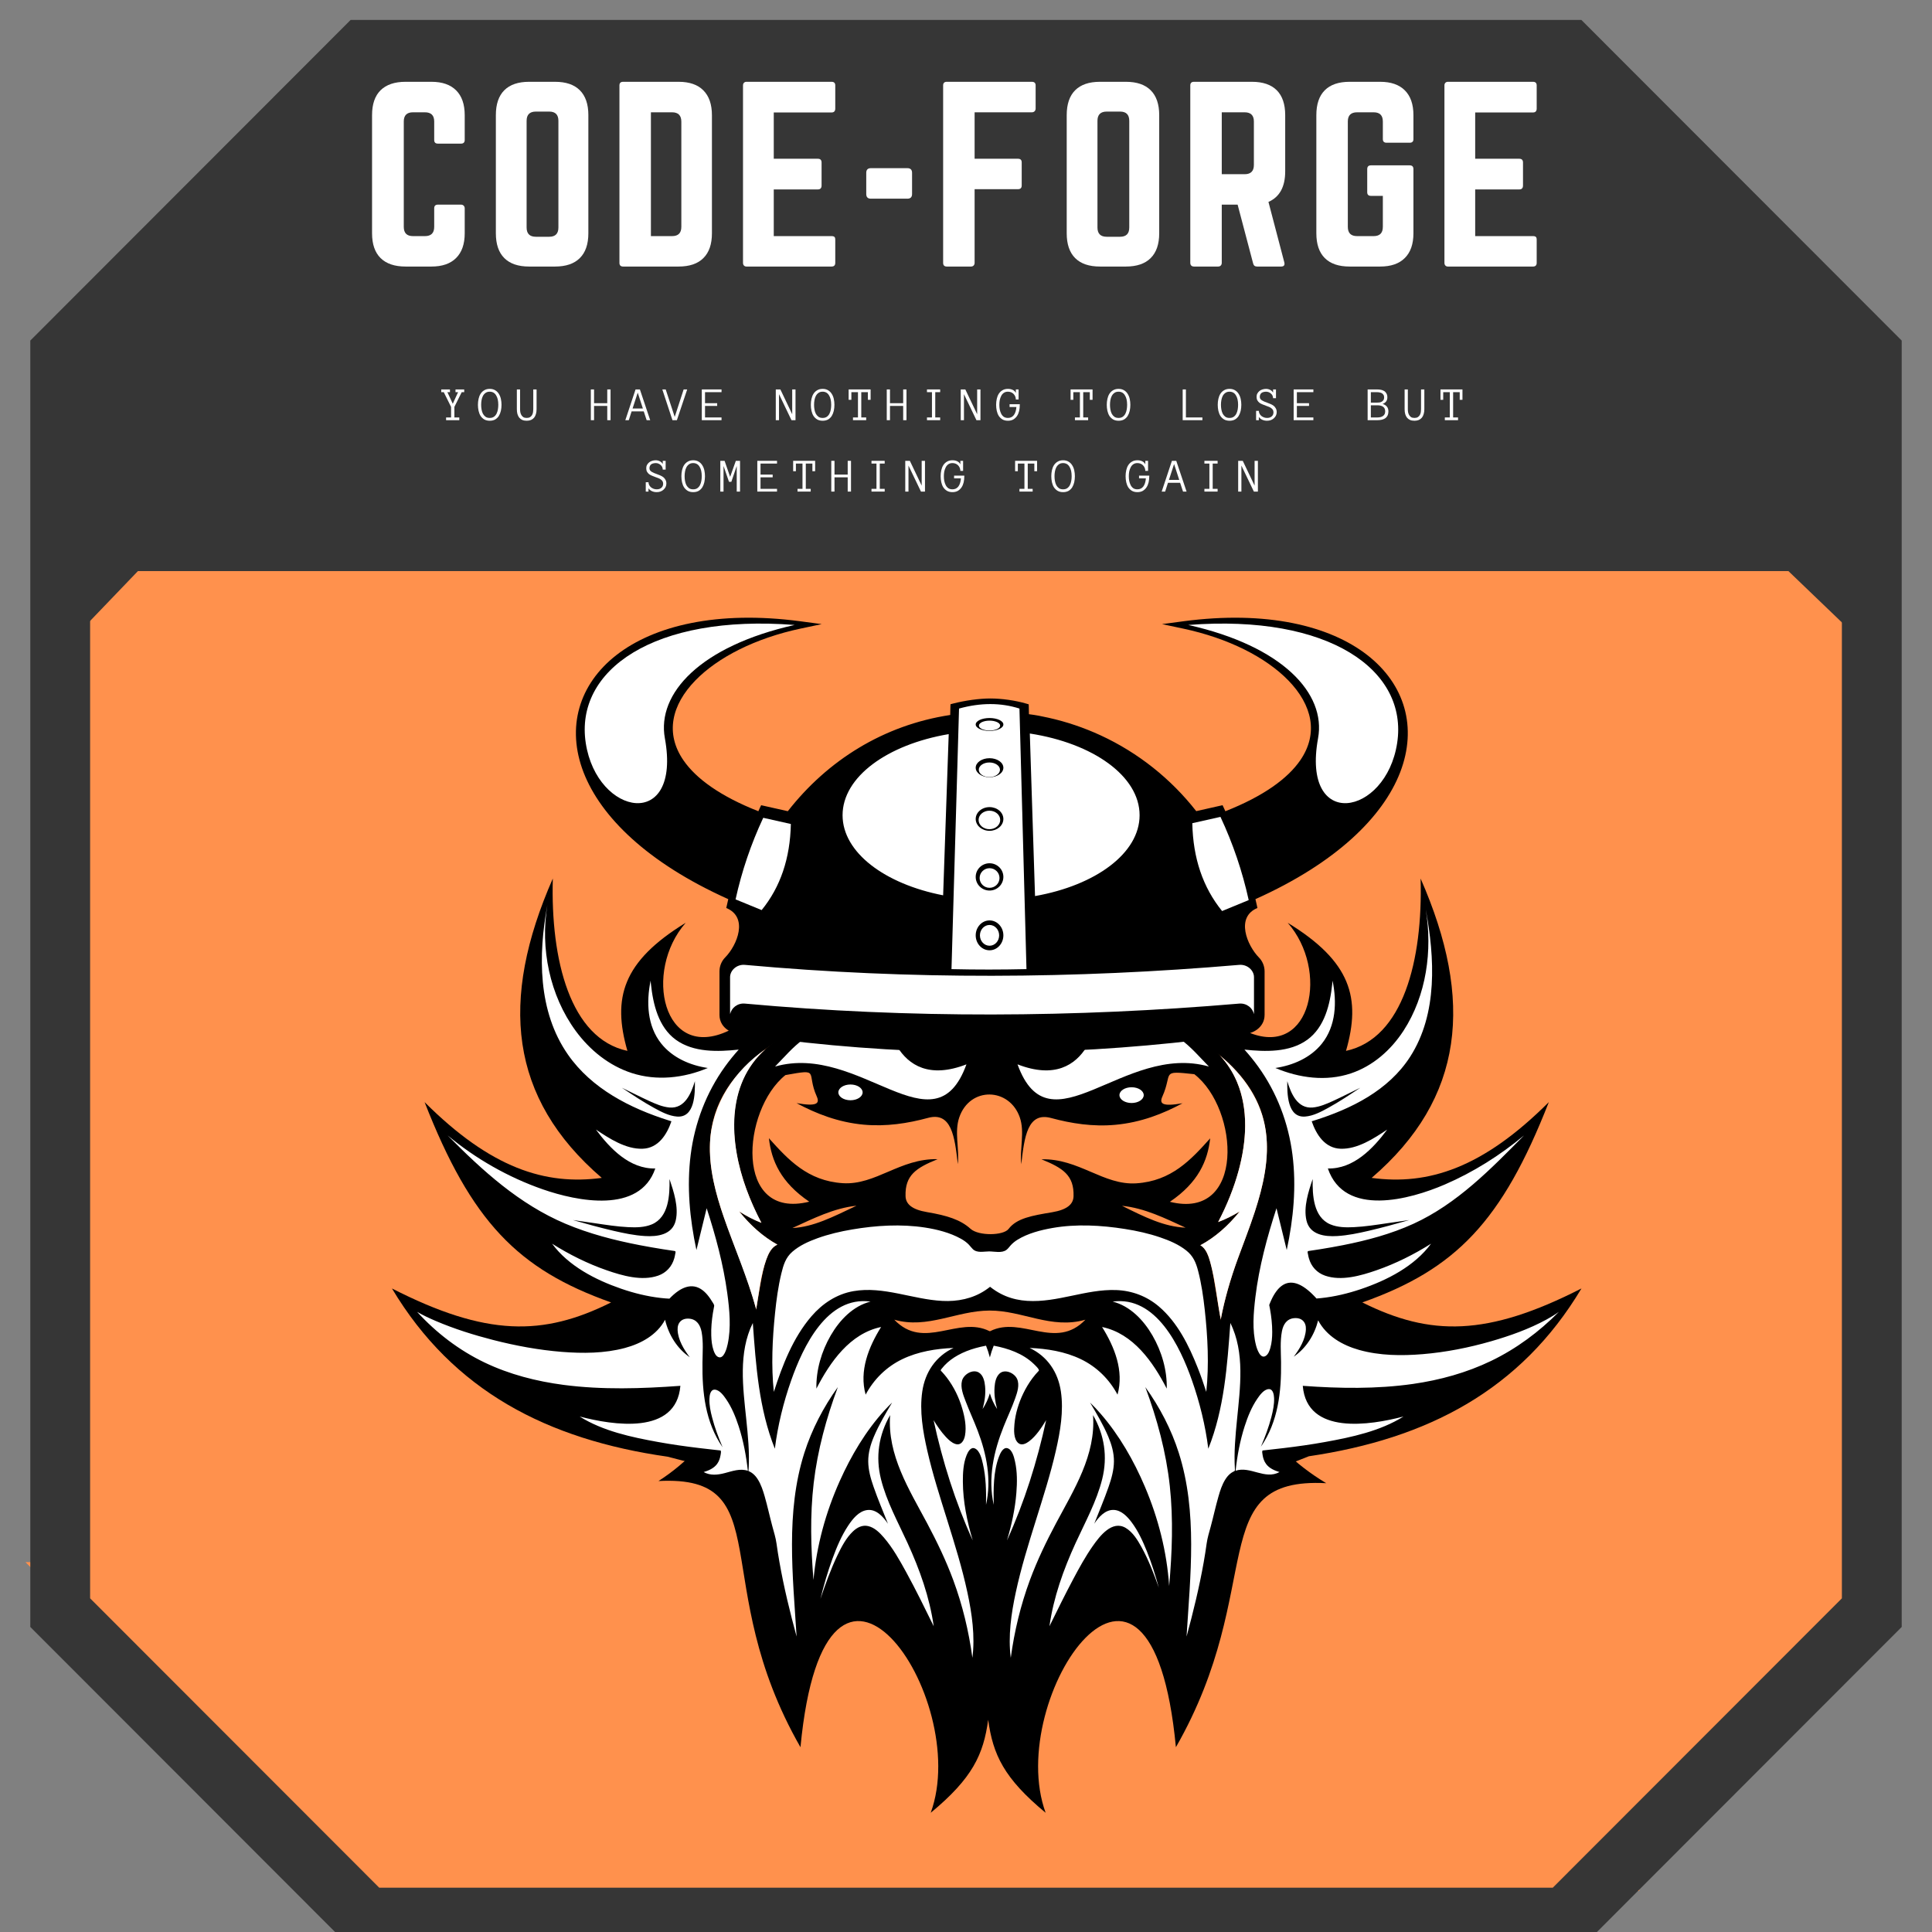 <?xml version="1.0" encoding="UTF-8"?>
<svg xmlns="http://www.w3.org/2000/svg" xmlns:xlink="http://www.w3.org/1999/xlink" width="375pt" height="375pt" viewBox="0 0 375 375" version="1.2">
<rect x="0" y="0" width="375" height="375" fill="#808080" stroke="none"/>
<defs>
<g>
<symbol overflow="visible" id="glyph0-0">
<path style="stroke:none;" d="M 4.047 0 L 0.219 0 L 0.219 -5.969 L 4.047 -5.969 Z M 0.844 -0.531 L 3.406 -0.531 L 3.406 -5.438 L 0.844 -5.438 Z M 0.844 -0.531 "/>
</symbol>
<symbol overflow="visible" id="glyph0-1">
<path style="stroke:none;" d="M 4.359 -5.438 L 3.875 -5.438 L 2.453 -2.578 L 2.453 -0.531 L 3.406 -0.531 L 3.406 0 L 0.844 0 L 0.844 -0.531 L 1.812 -0.531 L 1.812 -2.578 L 0.391 -5.438 L -0.094 -5.438 L -0.094 -5.969 L 1.594 -5.969 L 1.594 -5.438 L 1.094 -5.438 L 2.141 -3.188 L 3.172 -5.438 L 2.672 -5.438 L 2.672 -5.969 L 4.359 -5.969 Z M 4.359 -5.438 "/>
</symbol>
<symbol overflow="visible" id="glyph0-2">
<path style="stroke:none;" d="M 4.422 -2.984 C 4.422 -2.578 4.379 -2.188 4.297 -1.812 C 4.211 -1.445 4.082 -1.117 3.906 -0.828 C 3.727 -0.547 3.492 -0.316 3.203 -0.141 C 2.91 0.023 2.555 0.109 2.141 0.109 C 1.723 0.109 1.367 0.023 1.078 -0.141 C 0.785 -0.316 0.547 -0.547 0.359 -0.828 C 0.18 -1.117 0.051 -1.445 -0.031 -1.812 C -0.113 -2.188 -0.156 -2.578 -0.156 -2.984 C -0.156 -3.379 -0.113 -3.766 -0.031 -4.141 C 0.051 -4.516 0.18 -4.844 0.359 -5.125 C 0.547 -5.414 0.785 -5.645 1.078 -5.812 C 1.367 -5.988 1.723 -6.078 2.141 -6.078 C 2.547 -6.078 2.895 -5.988 3.188 -5.812 C 3.477 -5.645 3.711 -5.414 3.891 -5.125 C 4.078 -4.844 4.211 -4.516 4.297 -4.141 C 4.379 -3.766 4.422 -3.379 4.422 -2.984 Z M 3.797 -2.984 C 3.797 -3.379 3.758 -3.734 3.688 -4.047 C 3.613 -4.359 3.504 -4.625 3.359 -4.844 C 3.223 -5.07 3.051 -5.242 2.844 -5.359 C 2.633 -5.473 2.398 -5.531 2.141 -5.531 C 1.805 -5.531 1.535 -5.453 1.328 -5.297 C 1.117 -5.148 0.945 -4.953 0.812 -4.703 C 0.688 -4.461 0.598 -4.191 0.547 -3.891 C 0.492 -3.586 0.469 -3.285 0.469 -2.984 C 0.469 -2.68 0.492 -2.379 0.547 -2.078 C 0.598 -1.773 0.688 -1.5 0.812 -1.25 C 0.945 -1.008 1.117 -0.812 1.328 -0.656 C 1.535 -0.508 1.805 -0.438 2.141 -0.438 C 2.461 -0.438 2.727 -0.508 2.938 -0.656 C 3.156 -0.812 3.328 -1.008 3.453 -1.25 C 3.578 -1.5 3.664 -1.773 3.719 -2.078 C 3.77 -2.379 3.797 -2.68 3.797 -2.984 Z M 3.797 -2.984 "/>
</symbol>
<symbol overflow="visible" id="glyph0-3">
<path style="stroke:none;" d="M 4.047 -2.125 C 4.047 -1.789 4.004 -1.484 3.922 -1.203 C 3.848 -0.93 3.734 -0.695 3.578 -0.5 C 3.422 -0.312 3.223 -0.16 2.984 -0.047 C 2.742 0.055 2.457 0.109 2.125 0.109 C 1.789 0.109 1.504 0.055 1.266 -0.047 C 1.023 -0.16 0.828 -0.312 0.672 -0.5 C 0.523 -0.695 0.41 -0.93 0.328 -1.203 C 0.254 -1.484 0.219 -1.797 0.219 -2.141 L 0.219 -5.969 L 0.844 -5.969 L 0.844 -2.125 C 0.844 -1.945 0.859 -1.754 0.891 -1.547 C 0.93 -1.348 1 -1.164 1.094 -1 C 1.188 -0.844 1.312 -0.707 1.469 -0.594 C 1.633 -0.488 1.852 -0.438 2.125 -0.438 C 2.395 -0.438 2.613 -0.488 2.781 -0.594 C 2.957 -0.707 3.086 -0.844 3.172 -1 C 3.266 -1.164 3.328 -1.348 3.359 -1.547 C 3.391 -1.754 3.406 -1.945 3.406 -2.125 L 3.406 -5.969 L 4.047 -5.969 Z M 4.047 -2.125 "/>
</symbol>
<symbol overflow="visible" id="glyph0-4">
<path style="stroke:none;" d=""/>
</symbol>
<symbol overflow="visible" id="glyph0-5">
<path style="stroke:none;" d="M 4.047 0 L 3.406 0 L 3.406 -2.766 L 0.844 -2.766 L 0.844 0 L 0.219 0 L 0.219 -5.969 L 0.844 -5.969 L 0.844 -3.297 L 3.406 -3.297 L 3.406 -5.969 L 4.047 -5.969 Z M 4.047 0 "/>
</symbol>
<symbol overflow="visible" id="glyph0-6">
<path style="stroke:none;" d="M 4.562 0 L 3.875 0 L 3.312 -1.703 L 0.953 -1.703 L 0.406 0 L -0.266 0 L 1.719 -5.969 L 2.562 -5.969 Z M 3.141 -2.266 L 2.141 -5.344 L 1.141 -2.266 Z M 3.141 -2.266 "/>
</symbol>
<symbol overflow="visible" id="glyph0-7">
<path style="stroke:none;" d="M 4.562 -5.969 L 2.562 0 L 1.703 0 L -0.266 -5.969 L 0.391 -5.969 L 2.141 -0.641 L 3.875 -5.969 Z M 4.562 -5.969 "/>
</symbol>
<symbol overflow="visible" id="glyph0-8">
<path style="stroke:none;" d="M 4.047 0 L 0.219 0 L 0.219 -5.969 L 4.047 -5.969 L 4.047 -5.438 L 0.844 -5.438 L 0.844 -3.297 L 3.203 -3.297 L 3.203 -2.766 L 0.844 -2.766 L 0.844 -0.531 L 4.047 -0.531 Z M 4.047 0 "/>
</symbol>
<symbol overflow="visible" id="glyph0-9">
<path style="stroke:none;" d="M 4.047 0 L 3.266 0 L 0.844 -5.047 L 0.844 0 L 0.219 0 L 0.219 -5.969 L 1.109 -5.969 L 3.406 -1.156 L 3.406 -5.969 L 4.047 -5.969 Z M 4.047 0 "/>
</symbol>
<symbol overflow="visible" id="glyph0-10">
<path style="stroke:none;" d="M 4.266 -3.953 L 3.734 -3.953 L 3.734 -5.438 L 2.453 -5.438 L 2.453 -0.531 L 3.406 -0.531 L 3.406 0 L 0.844 0 L 0.844 -0.531 L 1.812 -0.531 L 1.812 -5.438 L 0.531 -5.438 L 0.531 -3.953 L 0 -3.953 L 0 -5.969 L 4.266 -5.969 Z M 4.266 -3.953 "/>
</symbol>
<symbol overflow="visible" id="glyph0-11">
<path style="stroke:none;" d="M 3.406 0 L 0.844 0 L 0.844 -0.531 L 1.812 -0.531 L 1.812 -5.438 L 0.844 -5.438 L 0.844 -5.969 L 3.406 -5.969 L 3.406 -5.438 L 2.453 -5.438 L 2.453 -0.531 L 3.406 -0.531 Z M 3.406 0 "/>
</symbol>
<symbol overflow="visible" id="glyph0-12">
<path style="stroke:none;" d="M 4.5 -2.969 C 4.5 -2.562 4.457 -2.172 4.375 -1.797 C 4.289 -1.43 4.156 -1.109 3.969 -0.828 C 3.781 -0.547 3.539 -0.316 3.25 -0.141 C 2.957 0.023 2.609 0.109 2.203 0.109 C 1.785 0.109 1.43 0.023 1.141 -0.141 C 0.848 -0.316 0.609 -0.547 0.422 -0.828 C 0.242 -1.117 0.113 -1.445 0.031 -1.812 C -0.051 -2.188 -0.094 -2.578 -0.094 -2.984 C -0.094 -3.379 -0.051 -3.766 0.031 -4.141 C 0.113 -4.516 0.242 -4.844 0.422 -5.125 C 0.609 -5.414 0.848 -5.645 1.141 -5.812 C 1.43 -5.988 1.785 -6.078 2.203 -6.078 C 2.566 -6.078 2.879 -6.008 3.141 -5.875 C 3.41 -5.75 3.609 -5.551 3.734 -5.281 L 3.734 -5.969 L 4.266 -5.969 L 4.266 -4.016 L 3.734 -4.016 C 3.734 -4.234 3.691 -4.438 3.609 -4.625 C 3.523 -4.812 3.414 -4.973 3.281 -5.109 C 3.145 -5.242 2.984 -5.348 2.797 -5.422 C 2.609 -5.492 2.41 -5.531 2.203 -5.531 C 1.879 -5.531 1.609 -5.453 1.391 -5.297 C 1.18 -5.148 1.016 -4.953 0.891 -4.703 C 0.766 -4.461 0.672 -4.191 0.609 -3.891 C 0.555 -3.586 0.531 -3.285 0.531 -2.984 C 0.531 -2.68 0.555 -2.379 0.609 -2.078 C 0.672 -1.773 0.766 -1.5 0.891 -1.25 C 1.016 -1.008 1.18 -0.812 1.391 -0.656 C 1.609 -0.508 1.879 -0.438 2.203 -0.438 C 2.68 -0.438 3.062 -0.617 3.344 -0.984 C 3.625 -1.359 3.789 -1.883 3.844 -2.562 L 2.516 -2.562 L 2.516 -3.094 L 4.5 -3.094 Z M 4.5 -2.969 "/>
</symbol>
<symbol overflow="visible" id="glyph0-13">
<path style="stroke:none;" d="M 4.047 0 L 0.219 0 L 0.219 -5.969 L 0.844 -5.969 L 0.844 -0.531 L 4.047 -0.531 Z M 4.047 0 "/>
</symbol>
<symbol overflow="visible" id="glyph0-14">
<path style="stroke:none;" d="M 4.109 -1.562 C 4.109 -1.312 4.055 -1.082 3.953 -0.875 C 3.848 -0.676 3.707 -0.5 3.531 -0.344 C 3.363 -0.195 3.164 -0.082 2.938 0 C 2.719 0.07 2.484 0.109 2.234 0.109 C 1.898 0.109 1.594 0.047 1.312 -0.078 C 1.031 -0.203 0.805 -0.391 0.641 -0.641 L 0.641 0 L 0.109 0 L 0.109 -1.812 L 0.641 -1.812 C 0.641 -1.613 0.688 -1.426 0.781 -1.25 C 0.875 -1.082 0.992 -0.938 1.141 -0.812 C 1.297 -0.695 1.469 -0.602 1.656 -0.531 C 1.844 -0.469 2.035 -0.438 2.234 -0.438 C 2.41 -0.438 2.57 -0.457 2.719 -0.5 C 2.875 -0.551 3.008 -0.625 3.125 -0.719 C 3.238 -0.812 3.328 -0.926 3.391 -1.062 C 3.453 -1.195 3.484 -1.348 3.484 -1.516 C 3.484 -1.711 3.441 -1.879 3.359 -2.016 C 3.273 -2.148 3.16 -2.266 3.016 -2.359 C 2.879 -2.461 2.723 -2.547 2.547 -2.609 C 2.367 -2.68 2.188 -2.75 2 -2.812 C 1.789 -2.895 1.578 -2.977 1.359 -3.062 C 1.141 -3.145 0.941 -3.25 0.766 -3.375 C 0.598 -3.508 0.461 -3.664 0.359 -3.844 C 0.254 -4.031 0.203 -4.258 0.203 -4.531 C 0.203 -4.781 0.254 -5 0.359 -5.188 C 0.461 -5.375 0.598 -5.535 0.766 -5.672 C 0.93 -5.805 1.125 -5.906 1.344 -5.969 C 1.57 -6.039 1.801 -6.078 2.031 -6.078 C 2.32 -6.078 2.586 -6.016 2.828 -5.891 C 3.078 -5.773 3.27 -5.594 3.406 -5.344 L 3.406 -5.969 L 3.969 -5.969 L 3.969 -4.266 L 3.406 -4.266 C 3.406 -4.441 3.367 -4.609 3.297 -4.766 C 3.223 -4.93 3.117 -5.066 2.984 -5.172 C 2.859 -5.285 2.711 -5.375 2.547 -5.438 C 2.391 -5.5 2.219 -5.531 2.031 -5.531 C 1.875 -5.531 1.719 -5.508 1.562 -5.469 C 1.414 -5.438 1.285 -5.379 1.172 -5.297 C 1.066 -5.223 0.984 -5.117 0.922 -4.984 C 0.859 -4.859 0.828 -4.707 0.828 -4.531 C 0.828 -4.375 0.863 -4.238 0.938 -4.125 C 1.02 -4.02 1.125 -3.926 1.25 -3.844 C 1.383 -3.758 1.535 -3.68 1.703 -3.609 C 1.879 -3.547 2.055 -3.477 2.234 -3.406 C 2.461 -3.332 2.688 -3.242 2.906 -3.141 C 3.133 -3.047 3.336 -2.93 3.516 -2.797 C 3.691 -2.66 3.832 -2.488 3.938 -2.281 C 4.051 -2.082 4.109 -1.844 4.109 -1.562 Z M 4.109 -1.562 "/>
</symbol>
<symbol overflow="visible" id="glyph0-15">
<path style="stroke:none;" d="M 4.25 -1.703 C 4.25 -1.129 4.066 -0.703 3.703 -0.422 C 3.336 -0.141 2.812 0 2.125 0 L 0.219 0 L 0.219 -5.969 L 2.016 -5.969 C 2.273 -5.969 2.523 -5.945 2.766 -5.906 C 3.004 -5.863 3.219 -5.785 3.406 -5.672 C 3.594 -5.566 3.742 -5.41 3.859 -5.203 C 3.984 -5.004 4.047 -4.742 4.047 -4.422 C 4.047 -3.805 3.738 -3.383 3.125 -3.156 C 3.875 -2.926 4.25 -2.441 4.25 -1.703 Z M 3.422 -4.422 C 3.422 -4.641 3.375 -4.812 3.281 -4.938 C 3.195 -5.07 3.086 -5.176 2.953 -5.25 C 2.816 -5.32 2.664 -5.367 2.5 -5.391 C 2.332 -5.422 2.172 -5.438 2.016 -5.438 L 0.844 -5.438 L 0.844 -3.406 L 2.016 -3.406 C 2.191 -3.406 2.363 -3.414 2.531 -3.438 C 2.695 -3.469 2.844 -3.52 2.969 -3.594 C 3.102 -3.676 3.211 -3.781 3.297 -3.906 C 3.379 -4.039 3.422 -4.211 3.422 -4.422 Z M 3.625 -1.703 C 3.625 -2.117 3.488 -2.422 3.219 -2.609 C 2.957 -2.797 2.594 -2.891 2.125 -2.891 L 0.844 -2.891 L 0.844 -0.531 L 2.125 -0.531 C 2.594 -0.531 2.957 -0.629 3.219 -0.828 C 3.488 -1.023 3.625 -1.316 3.625 -1.703 Z M 3.625 -1.703 "/>
</symbol>
<symbol overflow="visible" id="glyph0-16">
<path style="stroke:none;" d="M 4.047 0 L 3.406 0 L 3.406 -4.969 L 2.359 -1.891 L 1.906 -1.891 L 0.844 -4.969 L 0.844 0 L 0.219 0 L 0.219 -5.969 L 1.047 -5.969 L 2.125 -2.859 L 3.234 -5.969 L 4.047 -5.969 Z M 4.047 0 "/>
</symbol>
<symbol overflow="visible" id="glyph1-0">
<path style="stroke:none;" d="M 1.484 0 L 1.484 -29.875 L 13.391 -29.875 L 13.391 0 Z M 2.984 -1.484 L 11.906 -1.484 L 11.906 -28.391 L 2.984 -28.391 Z M 2.984 -1.484 "/>
</symbol>
<symbol overflow="visible" id="glyph1-1">
<path style="stroke:none;" d="M 2.234 -6.453 L 2.234 -29.391 C 2.234 -31.516 2.785 -33.125 3.891 -34.219 C 5.004 -35.312 6.617 -35.859 8.734 -35.859 L 13.766 -35.859 C 15.848 -35.859 17.441 -35.305 18.547 -34.203 C 19.66 -33.098 20.219 -31.492 20.219 -29.391 L 20.219 -24.562 C 20.219 -24.094 19.977 -23.859 19.5 -23.859 L 15.016 -23.859 C 14.535 -23.859 14.297 -24.094 14.297 -24.562 L 14.297 -28.156 C 14.297 -29.344 13.695 -29.938 12.5 -29.938 L 10.172 -29.938 C 8.984 -29.938 8.391 -29.344 8.391 -28.156 L 8.391 -7.703 C 8.391 -6.504 8.984 -5.906 10.172 -5.906 L 12.5 -5.906 C 13.695 -5.906 14.297 -6.504 14.297 -7.703 L 14.297 -11.297 C 14.297 -11.773 14.535 -12.016 15.016 -12.016 L 19.5 -12.016 C 19.719 -12.016 19.891 -11.945 20.016 -11.812 C 20.148 -11.688 20.219 -11.516 20.219 -11.297 L 20.219 -6.453 C 20.219 -4.359 19.66 -2.758 18.547 -1.656 C 17.441 -0.551 15.848 0 13.766 0 L 8.734 0 C 6.617 0 5.004 -0.547 3.891 -1.641 C 2.785 -2.734 2.234 -4.336 2.234 -6.453 Z M 2.234 -6.453 "/>
</symbol>
<symbol overflow="visible" id="glyph1-2">
<path style="stroke:none;" d="M 2.234 -6.453 L 2.234 -29.391 C 2.234 -31.516 2.781 -33.125 3.875 -34.219 C 4.969 -35.312 6.57 -35.859 8.688 -35.859 L 13.719 -35.859 C 15.832 -35.859 17.438 -35.312 18.531 -34.219 C 19.633 -33.125 20.188 -31.516 20.188 -29.391 L 20.188 -6.453 C 20.188 -4.336 19.633 -2.734 18.531 -1.641 C 17.438 -0.547 15.832 0 13.719 0 L 8.688 0 C 6.57 0 4.969 -0.547 3.875 -1.641 C 2.781 -2.734 2.234 -4.336 2.234 -6.453 Z M 8.203 -7.578 C 8.203 -6.379 8.801 -5.781 10 -5.781 L 12.594 -5.781 C 13.781 -5.781 14.375 -6.379 14.375 -7.578 L 14.375 -28.281 C 14.375 -29.477 13.781 -30.078 12.594 -30.078 L 10 -30.078 C 8.801 -30.078 8.203 -29.477 8.203 -28.281 Z M 8.203 -7.578 "/>
</symbol>
<symbol overflow="visible" id="glyph1-3">
<path style="stroke:none;" d="M 2.234 -0.719 L 2.234 -35.156 C 2.234 -35.625 2.473 -35.859 2.953 -35.859 L 13.719 -35.859 C 15.832 -35.859 17.438 -35.301 18.531 -34.188 C 19.633 -33.082 20.188 -31.473 20.188 -29.359 L 20.188 -6.453 C 20.188 -4.336 19.633 -2.734 18.531 -1.641 C 17.438 -0.547 15.832 0 13.719 0 L 2.953 0 C 2.473 0 2.234 -0.238 2.234 -0.719 Z M 8.344 -5.906 L 12.453 -5.906 C 13.648 -5.906 14.25 -6.504 14.25 -7.703 L 14.25 -28.109 C 14.25 -29.328 13.648 -29.938 12.453 -29.938 L 8.344 -29.938 Z M 8.344 -5.906 "/>
</symbol>
<symbol overflow="visible" id="glyph1-4">
<path style="stroke:none;" d="M 2.234 -0.719 L 2.234 -35.156 C 2.234 -35.375 2.297 -35.547 2.422 -35.672 C 2.547 -35.797 2.707 -35.859 2.906 -35.859 L 19.422 -35.859 C 19.898 -35.859 20.141 -35.625 20.141 -35.156 L 20.141 -30.672 C 20.141 -30.16 19.898 -29.906 19.422 -29.906 L 8.203 -29.906 L 8.203 -20.922 L 16.766 -20.922 C 17.242 -20.922 17.484 -20.676 17.484 -20.188 L 17.484 -15.734 C 17.484 -15.223 17.242 -14.969 16.766 -14.969 L 8.203 -14.969 L 8.203 -5.906 L 19.422 -5.906 C 19.691 -5.906 19.879 -5.852 19.984 -5.75 C 20.086 -5.656 20.141 -5.473 20.141 -5.203 L 20.141 -0.719 C 20.141 -0.238 19.898 0 19.422 0 L 2.906 0 C 2.707 0 2.547 -0.062 2.422 -0.188 C 2.297 -0.32 2.234 -0.5 2.234 -0.719 Z M 2.234 -0.719 "/>
</symbol>
<symbol overflow="visible" id="glyph1-5">
<path style="stroke:none;" d="M 2.234 -14.078 L 2.234 -18.188 C 2.234 -18.789 2.531 -19.094 3.125 -19.094 L 10.219 -19.094 C 10.82 -19.094 11.125 -18.789 11.125 -18.188 L 11.125 -14.078 C 11.125 -13.473 10.82 -13.172 10.219 -13.172 L 3.125 -13.172 C 2.531 -13.172 2.234 -13.473 2.234 -14.078 Z M 2.234 -14.078 "/>
</symbol>
<symbol overflow="visible" id="glyph1-6">
<path style="stroke:none;" d="M 2.234 -0.719 L 2.234 -35.156 C 2.234 -35.625 2.473 -35.859 2.953 -35.859 L 19.453 -35.859 C 19.941 -35.859 20.188 -35.625 20.188 -35.156 L 20.188 -30.672 C 20.188 -30.453 20.117 -30.273 19.984 -30.141 C 19.848 -30.004 19.672 -29.938 19.453 -29.938 L 8.344 -29.938 L 8.344 -20.922 L 16.766 -20.922 C 17.242 -20.922 17.484 -20.688 17.484 -20.219 L 17.484 -15.734 C 17.484 -15.254 17.242 -15.016 16.766 -15.016 L 8.344 -15.016 L 8.344 -0.719 C 8.344 -0.5 8.273 -0.32 8.141 -0.188 C 8.016 -0.062 7.844 0 7.625 0 L 2.953 0 C 2.473 0 2.234 -0.238 2.234 -0.719 Z M 2.234 -0.719 "/>
</symbol>
<symbol overflow="visible" id="glyph1-7">
<path style="stroke:none;" d="M 2.234 -0.719 L 2.234 -35.156 C 2.234 -35.625 2.473 -35.859 2.953 -35.859 L 14.203 -35.859 C 16.316 -35.859 17.922 -35.312 19.016 -34.219 C 20.109 -33.125 20.656 -31.516 20.656 -29.391 L 20.656 -18.469 C 20.656 -15.469 19.57 -13.492 17.406 -12.547 L 20.484 -0.812 C 20.617 -0.27 20.41 0 19.859 0 L 15.188 0 C 14.77 0 14.516 -0.211 14.422 -0.641 L 11.422 -12.016 L 8.344 -12.016 L 8.344 -0.719 C 8.344 -0.5 8.273 -0.32 8.141 -0.188 C 8.016 -0.062 7.844 0 7.625 0 L 2.953 0 C 2.734 0 2.555 -0.062 2.422 -0.188 C 2.297 -0.32 2.234 -0.5 2.234 -0.719 Z M 8.344 -17.922 L 12.781 -17.922 C 13.977 -17.922 14.578 -18.52 14.578 -19.719 L 14.578 -28.156 C 14.578 -29.344 13.977 -29.938 12.781 -29.938 L 8.344 -29.938 Z M 8.344 -17.922 "/>
</symbol>
<symbol overflow="visible" id="glyph1-8">
<path style="stroke:none;" d="M 2.234 -6.453 L 2.234 -29.391 C 2.234 -31.516 2.781 -33.125 3.875 -34.219 C 4.969 -35.312 6.57 -35.859 8.688 -35.859 L 14.625 -35.859 C 16.707 -35.859 18.301 -35.305 19.406 -34.203 C 20.52 -33.098 21.078 -31.492 21.078 -29.391 L 21.078 -24.734 C 21.078 -24.266 20.836 -24.031 20.359 -24.031 L 15.875 -24.031 C 15.383 -24.031 15.141 -24.266 15.141 -24.734 L 15.141 -28.156 C 15.141 -29.344 14.547 -29.938 13.359 -29.938 L 10.141 -29.938 C 8.941 -29.938 8.344 -29.344 8.344 -28.156 L 8.344 -7.703 C 8.344 -6.504 8.941 -5.906 10.141 -5.906 L 13.359 -5.906 C 14.547 -5.906 15.141 -6.504 15.141 -7.703 L 15.141 -13.719 L 12.828 -13.719 C 12.348 -13.719 12.109 -13.953 12.109 -14.422 L 12.109 -18.906 C 12.109 -19.395 12.348 -19.641 12.828 -19.641 L 20.359 -19.641 C 20.836 -19.641 21.078 -19.395 21.078 -18.906 L 21.078 -6.453 C 21.078 -4.359 20.52 -2.758 19.406 -1.656 C 18.301 -0.551 16.707 0 14.625 0 L 8.688 0 C 6.57 0 4.969 -0.547 3.875 -1.641 C 2.781 -2.734 2.234 -4.336 2.234 -6.453 Z M 2.234 -6.453 "/>
</symbol>
</g>
<clipPath id="clip1">
  <path d="M 127 199 L 258 199 L 258 351.906 L 127 351.906 Z M 127 199 "/>
</clipPath>
<clipPath id="clip2">
  <path d="M 76.078 119 L 306.961 119 L 306.961 288 L 76.078 288 Z M 76.078 119 "/>
</clipPath>
</defs>
<g id="surface1">
<path style=" stroke:none;fill-rule:nonzero;fill:rgb(100%,56.859%,30.199%);fill-opacity:1;" d="M 317.539 29.168 L 317.602 29.234 L 317.602 29.168 Z M 30.172 329.57 L 30.172 329.633 L 30.234 329.633 Z M 30.172 329.57 "/>
<path style=" stroke:none;fill-rule:nonzero;fill:rgb(100%,56.859%,30.199%);fill-opacity:1;" d="M 340.293 51.918 L 340.293 329.633 L 317.539 352.32 L 52.895 352.32 L 30.234 329.633 L 30.172 329.57 L 30.172 51.918 L 52.895 29.168 L 317.539 29.168 L 317.602 29.234 Z M 340.293 51.918 "/>
<path style=" stroke:none;fill-rule:nonzero;fill:rgb(100%,56.859%,30.199%);fill-opacity:1;" d="M 4.938 303.207 L 76.859 303.207 L 76.859 374.988 Z M 4.938 303.207 "/>
<path style=" stroke:none;fill-rule:nonzero;fill:rgb(100%,56.859%,30.199%);fill-opacity:1;" d="M 296.758 371.277 L 296.758 299.352 L 368.543 299.352 Z M 296.758 371.277 "/>
<path style=" stroke:none;fill-rule:nonzero;fill:rgb(100%,56.859%,30.199%);fill-opacity:1;" d="M 65.109 303.742 L 318.18 303.742 L 318.18 367.012 L 65.109 367.012 Z M 65.109 303.742 "/>
<path style=" stroke:none;fill-rule:nonzero;fill:rgb(100%,56.859%,30.199%);fill-opacity:1;" d="M 72.32 110.762 L 72.32 303.914 L 9.051 303.914 L 9.051 110.762 Z M 72.32 110.762 "/>
<path style=" stroke:none;fill-rule:nonzero;fill:rgb(100%,56.859%,30.199%);fill-opacity:1;" d="M 364.695 110.207 L 364.695 303.359 L 301.422 303.359 L 301.422 110.207 Z M 364.695 110.207 "/>
<path style=" stroke:none;fill-rule:nonzero;fill:rgb(21.179%,21.179%,21.179%);fill-opacity:1;" d="M 9.191 63.504 L 361.293 63.504 L 361.293 110.848 L 9.191 110.848 Z M 9.191 63.504 "/>
<path style=" stroke:none;fill-rule:nonzero;fill:rgb(21.179%,21.179%,21.179%);fill-opacity:1;" d="M 72.637 8.258 L 72.637 71.711 L 9.18 71.711 Z M 72.637 8.258 "/>
<path style=" stroke:none;fill-rule:nonzero;fill:rgb(21.179%,21.179%,21.179%);fill-opacity:1;" d="M 368.512 71.695 L 304.445 71.695 L 304.445 8.266 Z M 368.512 71.695 "/>
<path style=" stroke:none;fill-rule:nonzero;fill:rgb(21.179%,21.179%,21.179%);fill-opacity:1;" d="M 65.113 11.762 L 306.211 11.762 L 306.211 71.84 L 65.113 71.84 Z M 65.113 11.762 "/>
<g style="fill:rgb(100%,100%,100%);fill-opacity:1;">
  <use xlink:href="#glyph0-1" x="85.742" y="81.557"/>
</g>
<g style="fill:rgb(100%,100%,100%);fill-opacity:1;">
  <use xlink:href="#glyph0-2" x="92.922" y="81.557"/>
</g>
<g style="fill:rgb(100%,100%,100%);fill-opacity:1;">
  <use xlink:href="#glyph0-3" x="100.102" y="81.557"/>
</g>
<g style="fill:rgb(100%,100%,100%);fill-opacity:1;">
  <use xlink:href="#glyph0-4" x="107.282" y="81.557"/>
</g>
<g style="fill:rgb(100%,100%,100%);fill-opacity:1;">
  <use xlink:href="#glyph0-5" x="114.462" y="81.557"/>
</g>
<g style="fill:rgb(100%,100%,100%);fill-opacity:1;">
  <use xlink:href="#glyph0-6" x="121.641" y="81.557"/>
</g>
<g style="fill:rgb(100%,100%,100%);fill-opacity:1;">
  <use xlink:href="#glyph0-7" x="128.821" y="81.557"/>
</g>
<g style="fill:rgb(100%,100%,100%);fill-opacity:1;">
  <use xlink:href="#glyph0-8" x="136.001" y="81.557"/>
</g>
<g style="fill:rgb(100%,100%,100%);fill-opacity:1;">
  <use xlink:href="#glyph0-4" x="143.181" y="81.557"/>
</g>
<g style="fill:rgb(100%,100%,100%);fill-opacity:1;">
  <use xlink:href="#glyph0-9" x="150.361" y="81.557"/>
</g>
<g style="fill:rgb(100%,100%,100%);fill-opacity:1;">
  <use xlink:href="#glyph0-2" x="157.54" y="81.557"/>
</g>
<g style="fill:rgb(100%,100%,100%);fill-opacity:1;">
  <use xlink:href="#glyph0-10" x="164.72" y="81.557"/>
</g>
<g style="fill:rgb(100%,100%,100%);fill-opacity:1;">
  <use xlink:href="#glyph0-5" x="171.9" y="81.557"/>
</g>
<g style="fill:rgb(100%,100%,100%);fill-opacity:1;">
  <use xlink:href="#glyph0-11" x="179.08" y="81.557"/>
</g>
<g style="fill:rgb(100%,100%,100%);fill-opacity:1;">
  <use xlink:href="#glyph0-9" x="186.26" y="81.557"/>
</g>
<g style="fill:rgb(100%,100%,100%);fill-opacity:1;">
  <use xlink:href="#glyph0-12" x="193.44" y="81.557"/>
</g>
<g style="fill:rgb(100%,100%,100%);fill-opacity:1;">
  <use xlink:href="#glyph0-4" x="200.619" y="81.557"/>
</g>
<g style="fill:rgb(100%,100%,100%);fill-opacity:1;">
  <use xlink:href="#glyph0-10" x="207.799" y="81.557"/>
</g>
<g style="fill:rgb(100%,100%,100%);fill-opacity:1;">
  <use xlink:href="#glyph0-2" x="214.979" y="81.557"/>
</g>
<g style="fill:rgb(100%,100%,100%);fill-opacity:1;">
  <use xlink:href="#glyph0-4" x="222.159" y="81.557"/>
</g>
<g style="fill:rgb(100%,100%,100%);fill-opacity:1;">
  <use xlink:href="#glyph0-13" x="229.339" y="81.557"/>
</g>
<g style="fill:rgb(100%,100%,100%);fill-opacity:1;">
  <use xlink:href="#glyph0-2" x="236.518" y="81.557"/>
</g>
<g style="fill:rgb(100%,100%,100%);fill-opacity:1;">
  <use xlink:href="#glyph0-14" x="243.698" y="81.557"/>
</g>
<g style="fill:rgb(100%,100%,100%);fill-opacity:1;">
  <use xlink:href="#glyph0-8" x="250.878" y="81.557"/>
</g>
<g style="fill:rgb(100%,100%,100%);fill-opacity:1;">
  <use xlink:href="#glyph0-4" x="258.058" y="81.557"/>
</g>
<g style="fill:rgb(100%,100%,100%);fill-opacity:1;">
  <use xlink:href="#glyph0-15" x="265.238" y="81.557"/>
</g>
<g style="fill:rgb(100%,100%,100%);fill-opacity:1;">
  <use xlink:href="#glyph0-3" x="272.417" y="81.557"/>
</g>
<g style="fill:rgb(100%,100%,100%);fill-opacity:1;">
  <use xlink:href="#glyph0-10" x="279.597" y="81.557"/>
</g>
<g style="fill:rgb(100%,100%,100%);fill-opacity:1;">
  <use xlink:href="#glyph0-14" x="125.233" y="95.415"/>
</g>
<g style="fill:rgb(100%,100%,100%);fill-opacity:1;">
  <use xlink:href="#glyph0-2" x="132.413" y="95.415"/>
</g>
<g style="fill:rgb(100%,100%,100%);fill-opacity:1;">
  <use xlink:href="#glyph0-16" x="139.593" y="95.415"/>
</g>
<g style="fill:rgb(100%,100%,100%);fill-opacity:1;">
  <use xlink:href="#glyph0-8" x="146.773" y="95.415"/>
</g>
<g style="fill:rgb(100%,100%,100%);fill-opacity:1;">
  <use xlink:href="#glyph0-10" x="153.952" y="95.415"/>
</g>
<g style="fill:rgb(100%,100%,100%);fill-opacity:1;">
  <use xlink:href="#glyph0-5" x="161.132" y="95.415"/>
</g>
<g style="fill:rgb(100%,100%,100%);fill-opacity:1;">
  <use xlink:href="#glyph0-11" x="168.312" y="95.415"/>
</g>
<g style="fill:rgb(100%,100%,100%);fill-opacity:1;">
  <use xlink:href="#glyph0-9" x="175.492" y="95.415"/>
</g>
<g style="fill:rgb(100%,100%,100%);fill-opacity:1;">
  <use xlink:href="#glyph0-12" x="182.672" y="95.415"/>
</g>
<g style="fill:rgb(100%,100%,100%);fill-opacity:1;">
  <use xlink:href="#glyph0-4" x="189.851" y="95.415"/>
</g>
<g style="fill:rgb(100%,100%,100%);fill-opacity:1;">
  <use xlink:href="#glyph0-10" x="197.031" y="95.415"/>
</g>
<g style="fill:rgb(100%,100%,100%);fill-opacity:1;">
  <use xlink:href="#glyph0-2" x="204.211" y="95.415"/>
</g>
<g style="fill:rgb(100%,100%,100%);fill-opacity:1;">
  <use xlink:href="#glyph0-4" x="211.391" y="95.415"/>
</g>
<g style="fill:rgb(100%,100%,100%);fill-opacity:1;">
  <use xlink:href="#glyph0-12" x="218.571" y="95.415"/>
</g>
<g style="fill:rgb(100%,100%,100%);fill-opacity:1;">
  <use xlink:href="#glyph0-6" x="225.75" y="95.415"/>
</g>
<g style="fill:rgb(100%,100%,100%);fill-opacity:1;">
  <use xlink:href="#glyph0-11" x="232.93" y="95.415"/>
</g>
<g style="fill:rgb(100%,100%,100%);fill-opacity:1;">
  <use xlink:href="#glyph0-9" x="240.11" y="95.415"/>
</g>
<g style="fill:rgb(100%,100%,100%);fill-opacity:1;">
  <use xlink:href="#glyph1-1" x="69.982" y="51.736"/>
</g>
<g style="fill:rgb(100%,100%,100%);fill-opacity:1;">
  <use xlink:href="#glyph1-2" x="94.012" y="51.736"/>
</g>
<g style="fill:rgb(100%,100%,100%);fill-opacity:1;">
  <use xlink:href="#glyph1-3" x="117.998" y="51.736"/>
</g>
<g style="fill:rgb(100%,100%,100%);fill-opacity:1;">
  <use xlink:href="#glyph1-4" x="141.984" y="51.736"/>
</g>
<g style="fill:rgb(100%,100%,100%);fill-opacity:1;">
  <use xlink:href="#glyph1-5" x="165.905" y="51.736"/>
</g>
<g style="fill:rgb(100%,100%,100%);fill-opacity:1;">
  <use xlink:href="#glyph1-6" x="180.828" y="51.736"/>
</g>
<g style="fill:rgb(100%,100%,100%);fill-opacity:1;">
  <use xlink:href="#glyph1-2" x="204.814" y="51.736"/>
</g>
<g style="fill:rgb(100%,100%,100%);fill-opacity:1;">
  <use xlink:href="#glyph1-7" x="228.8" y="51.736"/>
</g>
<g style="fill:rgb(100%,100%,100%);fill-opacity:1;">
  <use xlink:href="#glyph1-8" x="253.268" y="51.736"/>
</g>
<g style="fill:rgb(100%,100%,100%);fill-opacity:1;">
  <use xlink:href="#glyph1-4" x="278.13" y="51.736"/>
</g>
<path style=" stroke:none;fill-rule:nonzero;fill:rgb(21.179%,21.179%,21.179%);fill-opacity:1;" d="M 13.16 125.031 L 13.16 110.199 L 27.395 110.199 Z M 13.16 125.031 "/>
<path style=" stroke:none;fill-rule:nonzero;fill:rgb(21.179%,21.179%,21.179%);fill-opacity:1;" d="M 346.449 110.195 L 361.281 110.195 L 361.281 124.43 Z M 346.449 110.195 "/>
<path style=" stroke:none;fill-rule:nonzero;fill:rgb(21.179%,21.179%,21.179%);fill-opacity:1;" d="M 68.055 3.871 L 5.883 66.102 L 5.883 315.793 L 68.055 378.023 L 306.945 378.023 L 369.117 315.793 L 369.117 66.102 L 306.945 3.871 Z M 73.605 15.496 L 301.395 15.496 L 357.508 71.66 L 357.508 310.234 L 301.395 366.398 L 73.605 366.398 L 17.492 310.234 L 17.492 71.66 Z M 73.605 15.496 "/>
<g clip-path="url(#clip1)" clip-rule="nonzero">
<path style=" stroke:none;fill-rule:evenodd;fill:rgb(0%,0%,0%);fill-opacity:1;" d="M 158.523 212.797 C 159.141 214.184 158.613 214.816 154.609 214.113 C 158.379 216.145 162.672 217.84 167.652 218.297 C 171.996 218.699 176.199 218.047 180.113 216.984 C 184.691 215.738 185.316 220.637 185.91 225.953 C 186.246 222.961 185.203 219.738 186.199 216.863 C 188.277 210.855 195.93 211.074 197.945 216.891 C 198.938 219.762 197.895 222.988 198.23 225.977 C 198.824 220.664 199.449 215.766 204.027 217.008 C 207.941 218.07 212.145 218.727 216.488 218.324 C 221.469 217.867 225.766 216.172 229.531 214.141 C 225.531 214.84 225 214.211 225.621 212.824 C 227.695 208.172 225.156 207.773 231.816 208.5 C 240.52 215.223 241.75 236.934 227.07 233.27 C 232.582 229.535 234.406 225.328 234.895 220.953 C 231.184 225.082 227.395 229.246 220.547 229.684 C 214.176 230.09 209.41 224.836 202.145 225.02 C 206.332 226.715 208.496 228.133 208.375 232.195 C 208.332 233.711 207.184 234.801 204.172 235.305 C 200.32 235.949 197.352 236.453 195.77 238.531 C 194.766 239.852 189.941 239.93 188.371 238.504 C 186.438 236.746 183.824 235.926 179.969 235.277 C 176.961 234.773 175.809 233.684 175.766 232.168 C 175.648 228.105 177.812 226.688 181.996 224.996 C 174.73 224.809 169.969 230.062 163.594 229.656 C 156.746 229.219 152.957 225.055 149.246 220.93 C 149.734 225.301 151.559 229.508 157.074 233.246 C 142.387 236.906 143.996 215.438 152.453 208.672 C 159.371 207.422 156.414 208.074 158.523 212.797 Z M 210.676 256.152 C 204.883 262.215 198.312 255.32 192.195 258.375 L 192.062 258.375 C 185.941 255.32 179.371 262.219 173.578 256.152 C 180.016 258.012 185.656 254.402 192.062 254.379 C 198.465 254.352 204.066 258.062 210.676 256.152 Z M 150.887 241.582 C 144.602 244.273 150.879 272.609 127.816 287.469 C 151.363 286.227 137.152 307.316 155.371 339.133 C 160.25 287.898 188.832 329.496 180.652 351.859 C 188.762 345.156 190.891 340.555 191.805 333.805 C 192.723 340.555 194.852 345.156 202.957 351.859 C 194.781 329.496 223.363 287.898 228.242 339.133 C 246.066 308.004 233.457 286.625 257.422 287.887 C 232.391 272.945 238.43 244.672 232.988 241.707 C 235.625 240.289 238.172 238.207 240.633 235.137 C 239.152 236.027 237.762 236.707 236.441 237.199 C 243.445 223.848 245.496 206.668 229.363 199.824 C 204.66 202.609 179.484 202.582 154.781 199.797 C 138.574 206.672 140.715 223.969 147.789 237.348 C 146.438 236.832 145.008 236.109 143.477 235.137 C 145.863 238.117 148.332 240.164 150.887 241.582 Z M 230.121 238.289 C 225.965 238.121 222.199 236.242 217.781 234.047 C 222.18 234.484 226.125 236.465 230.121 238.289 Z M 166.242 234.031 C 161.578 236.254 157.832 238.164 153.805 238.359 C 157.836 236.531 161.809 234.5 166.242 234.031 "/>
</g>
<path style=" stroke:none;fill-rule:evenodd;fill:rgb(100%,100%,100%);fill-opacity:1;" d="M 150.438 207.016 C 152.133 205.293 153.926 203.168 155.918 201.75 C 162 202.383 168.078 202.859 174.156 203.172 C 176.352 206.727 180.355 209.395 187.586 206.59 C 181.352 223.809 166.941 202.324 150.438 207.016 "/>
<path style=" stroke:none;fill-rule:evenodd;fill:rgb(100%,100%,100%);fill-opacity:1;" d="M 234.648 207.016 C 232.953 205.297 231.156 203.168 229.164 201.75 C 223.086 202.383 217.008 202.859 210.93 203.172 C 208.734 206.727 204.73 209.395 197.5 206.59 C 203.734 223.809 218.145 202.324 234.648 207.016 Z M 165.078 210.5 C 166.379 210.5 167.434 211.188 167.434 212.031 C 167.434 212.875 166.379 213.559 165.078 213.559 C 163.777 213.559 162.723 212.875 162.723 212.031 C 162.723 211.188 163.777 210.5 165.078 210.5 Z M 219.641 211.035 C 220.941 211.035 221.996 211.719 221.996 212.562 C 221.996 213.406 220.941 214.094 219.641 214.094 C 218.34 214.094 217.285 213.406 217.285 212.562 C 217.285 211.719 218.34 211.035 219.641 211.035 "/>
<g clip-path="url(#clip2)" clip-rule="nonzero">
<path style=" stroke:none;fill-rule:nonzero;fill:rgb(0%,0%,0%);fill-opacity:1;" d="M 199.715 138.625 C 201.203 138.816 202.059 138.992 203.504 139.312 C 207.027 140.094 210.41 141.246 213.605 142.719 C 220.918 146.094 227.277 151.168 232.188 157.441 L 236.73 156.418 L 237.301 156.293 L 237.547 156.816 C 237.645 157.031 237.746 157.246 237.844 157.461 C 245.262 154.531 249.938 151.117 252.379 147.574 C 254.176 144.961 254.75 142.273 254.309 139.668 C 253.859 137.031 252.375 134.449 250.078 132.082 C 245.699 127.574 238.41 123.875 229.656 122.012 L 225.547 121.141 L 229.715 120.586 C 245.816 118.457 258.062 121.441 265.391 127.148 C 269.031 129.984 271.469 133.492 272.574 137.387 C 273.68 141.281 273.449 145.555 271.766 149.914 C 268.441 158.508 259.402 167.465 243.68 174.523 C 243.77 174.898 243.855 175.273 243.938 175.648 L 243.934 175.648 L 243.938 175.652 L 244.066 176.242 C 239.773 178.012 242.055 183.508 244.359 185.852 C 244.949 186.449 245.344 187.27 245.434 188.137 L 245.434 188.141 C 245.449 188.277 245.457 188.406 245.457 188.516 L 245.457 197.023 L 245.453 197.023 C 245.453 197.312 245.422 197.582 245.355 197.84 C 245.293 198.105 245.199 198.352 245.078 198.578 C 244.598 199.512 243.699 200.18 242.641 200.508 C 254.57 205.168 258 188.293 249.945 179.113 C 262.254 186.648 264.207 193.73 261.258 203.977 C 272.355 201.586 276.184 186.363 275.738 170.523 C 286.121 194.148 284.25 213.152 266.234 228.629 C 277.199 230.105 287.77 226.762 300.625 213.922 C 291.551 237.105 282.543 246.383 264.426 252.801 C 277.621 259.379 288.637 259.445 306.961 250.09 C 295.152 269.844 277.066 279.262 254.047 282.66 L 243.039 287.016 C 235.762 278.191 232.746 264.281 240.609 243.367 C 245.977 229.082 251.938 214.398 232.816 201.984 C 232.762 201.949 232.715 201.914 232.664 201.879 C 219.301 203.449 205.93 204.258 192.555 204.273 C 178.781 204.289 165.016 203.465 151.254 201.766 C 151.16 201.844 151.062 201.918 150.957 201.984 C 131.832 214.398 137.605 229.156 143.164 243.367 C 151.43 264.5 150.508 278.223 145.211 286.77 L 129.574 282.742 C 106.277 279.418 87.984 270.012 76.078 250.09 C 94.406 259.445 105.418 259.379 118.613 252.801 C 100.496 246.383 91.488 237.105 82.414 213.922 C 95.273 226.762 105.844 230.105 116.805 228.629 C 98.789 213.152 96.918 194.148 107.301 170.523 C 106.859 186.363 110.684 201.586 121.781 203.977 C 118.832 193.73 120.789 186.648 133.094 179.113 C 124.809 188.555 128.676 206.145 141.449 200.051 C 140.379 199.414 139.652 198.363 139.652 197.016 L 139.652 188.516 C 139.652 188.391 139.656 188.254 139.676 188.113 C 139.77 187.25 140.164 186.438 140.75 185.844 C 143.102 183.453 145.309 178.027 140.969 176.242 L 141.102 175.652 L 141.102 175.648 C 141.184 175.273 141.266 174.898 141.355 174.523 C 125.637 167.465 116.598 158.508 113.27 149.914 C 111.586 145.555 111.355 141.281 112.465 137.387 C 113.57 133.492 116.008 129.984 119.645 127.148 C 126.973 121.441 139.219 118.457 155.324 120.586 L 159.492 121.141 L 155.379 122.012 C 146.629 123.875 139.336 127.574 134.961 132.082 C 132.66 134.449 131.176 137.031 130.73 139.668 C 130.289 142.273 130.859 144.961 132.66 147.574 C 135.098 151.117 139.773 154.531 147.195 157.461 C 147.293 157.246 147.391 157.031 147.488 156.816 L 147.738 156.293 L 148.305 156.418 L 152.914 157.453 C 160.633 147.582 171.48 140.75 184.438 138.777 L 184.473 137.234 L 184.492 136.691 L 185.02 136.555 C 187.348 135.957 190.078 135.574 192.242 135.574 C 194.422 135.574 197.137 135.961 199.168 136.562 L 199.672 136.711 L 199.688 137.234 Z M 192.371 141.809 C 194.215 141.809 196.016 141.91 197.762 142.102 L 198.699 174.262 C 196.66 174.523 194.543 174.66 192.371 174.66 C 189.914 174.66 187.531 174.484 185.258 174.156 L 186.258 142.18 C 188.227 141.941 190.273 141.809 192.371 141.809 Z M 199.887 142.375 C 212.16 144.262 221.195 150.648 221.195 158.238 C 221.195 165.613 212.652 171.852 200.898 173.926 Z M 183.062 173.781 C 171.711 171.578 163.543 165.449 163.543 158.238 C 163.543 150.797 172.23 144.512 184.145 142.488 L 183.062 173.781 "/>
</g>
<path style=" stroke:none;fill-rule:evenodd;fill:rgb(100%,100%,100%);fill-opacity:1;" d="M 185.258 174.152 C 187.574 100.219 213.48 178.238 185.258 174.152 Z M 199.887 142.375 C 212.16 144.262 221.195 150.648 221.195 158.234 C 221.195 165.613 212.652 171.852 200.898 173.926 Z M 183.062 173.781 C 171.711 171.578 163.543 165.449 163.543 158.234 C 163.543 150.793 172.23 144.512 184.145 142.492 L 183.062 173.781 "/>
<path style=" stroke:none;fill-rule:evenodd;fill:rgb(100%,100%,100%);fill-opacity:1;" d="M 186.148 137.531 C 190.34 136.371 194.246 136.371 197.875 137.531 L 199.238 188.105 C 194.387 188.215 189.535 188.219 184.684 188.109 L 186.148 137.531 "/>
<path style=" stroke:none;fill-rule:evenodd;fill:rgb(0%,0%,0%);fill-opacity:1;" d="M 192.07 167.559 C 193.551 167.559 194.754 168.746 194.754 170.207 C 194.754 171.668 193.551 172.855 192.07 172.855 C 190.586 172.855 189.383 171.668 189.383 170.207 C 189.383 168.746 190.586 167.559 192.07 167.559 "/>
<path style=" stroke:none;fill-rule:evenodd;fill:rgb(0%,0%,0%);fill-opacity:1;" d="M 192.07 156.66 C 193.551 156.66 194.754 157.691 194.754 158.961 C 194.754 160.23 193.551 161.262 192.07 161.262 C 190.586 161.262 189.383 160.23 189.383 158.961 C 189.383 157.691 190.586 156.66 192.07 156.66 "/>
<path style=" stroke:none;fill-rule:evenodd;fill:rgb(0%,0%,0%);fill-opacity:1;" d="M 192.07 147.168 C 193.551 147.168 194.754 147.992 194.754 149.016 C 194.754 150.035 193.551 150.863 192.07 150.863 C 190.586 150.863 189.383 150.035 189.383 149.016 C 189.383 147.992 190.586 147.168 192.07 147.168 "/>
<path style=" stroke:none;fill-rule:evenodd;fill:rgb(0%,0%,0%);fill-opacity:1;" d="M 192.07 139.367 C 193.551 139.367 194.754 139.93 194.754 140.621 C 194.754 141.309 193.551 141.871 192.07 141.871 C 190.586 141.871 189.383 141.309 189.383 140.621 C 189.383 139.93 190.586 139.367 192.07 139.367 "/>
<path style=" stroke:none;fill-rule:evenodd;fill:rgb(0%,0%,0%);fill-opacity:1;" d="M 192.07 178.652 C 193.551 178.652 194.754 179.953 194.754 181.555 C 194.754 183.152 193.551 184.453 192.07 184.453 C 190.586 184.453 189.383 183.152 189.383 181.555 C 189.383 179.953 190.586 178.652 192.07 178.652 "/>
<path style=" stroke:none;fill-rule:evenodd;fill:rgb(100%,100%,100%);fill-opacity:1;" d="M 192.07 179.535 C 193.102 179.535 193.934 180.438 193.934 181.555 C 193.934 182.664 193.102 183.566 192.07 183.566 C 191.035 183.566 190.203 182.664 190.203 181.555 C 190.203 180.438 191.035 179.535 192.07 179.535 "/>
<path style=" stroke:none;fill-rule:evenodd;fill:rgb(100%,100%,100%);fill-opacity:1;" d="M 192.074 168.516 C 193.141 168.516 194.004 169.367 194.004 170.422 C 194.004 171.473 193.141 172.324 192.074 172.324 C 191.008 172.324 190.145 171.473 190.145 170.422 C 190.145 169.367 191.008 168.516 192.074 168.516 "/>
<path style=" stroke:none;fill-rule:evenodd;fill:rgb(100%,100%,100%);fill-opacity:1;" d="M 192.043 157.355 C 193.203 157.355 194.141 158.16 194.141 159.152 C 194.141 160.145 193.203 160.949 192.043 160.949 C 190.883 160.949 189.945 160.145 189.945 159.152 C 189.945 158.16 190.883 157.355 192.043 157.355 "/>
<path style=" stroke:none;fill-rule:evenodd;fill:rgb(100%,100%,100%);fill-opacity:1;" d="M 192.035 147.996 C 193.172 147.996 194.094 148.633 194.094 149.41 C 194.094 150.195 193.172 150.828 192.035 150.828 C 190.898 150.828 189.98 150.195 189.98 149.41 C 189.98 148.633 190.898 147.996 192.035 147.996 "/>
<path style=" stroke:none;fill-rule:evenodd;fill:rgb(100%,100%,100%);fill-opacity:1;" d="M 192.07 139.875 C 193.207 139.875 194.129 140.305 194.129 140.836 C 194.129 141.367 193.207 141.793 192.07 141.793 C 190.93 141.793 190.008 141.367 190.008 140.836 C 190.008 140.305 190.93 139.875 192.07 139.875 "/>
<path style=" stroke:none;fill-rule:evenodd;fill:rgb(100%,100%,100%);fill-opacity:1;" d="M 142.773 174.57 C 143.977 169.094 145.766 163.816 148.145 158.734 L 153.504 159.938 C 153.371 166.594 151.484 172.168 147.836 176.648 L 142.773 174.57 "/>
<path style=" stroke:none;fill-rule:evenodd;fill:rgb(100%,100%,100%);fill-opacity:1;" d="M 255.836 143.293 C 257.418 134.609 248.961 125.41 230.648 121.305 C 258.016 119.172 273.355 130.102 271.188 144.219 C 269.004 158.488 252.539 161.367 255.836 143.293 "/>
<path style=" stroke:none;fill-rule:evenodd;fill:rgb(100%,100%,100%);fill-opacity:1;" d="M 242.371 174.707 C 241.145 169.121 239.316 163.738 236.891 158.555 L 231.426 159.781 C 231.559 166.57 233.488 172.254 237.207 176.832 L 242.371 174.707 "/>
<path style=" stroke:none;fill-rule:evenodd;fill:rgb(100%,100%,100%);fill-opacity:1;" d="M 144.578 187.281 C 176.562 190.191 208.547 190.02 240.531 187.281 C 242.102 187.148 243.398 188.352 243.398 189.664 L 243.398 196.547 C 243.398 196.656 243.391 196.758 243.375 196.863 C 243.188 195.68 241.973 194.672 240.531 194.797 C 208.543 197.527 176.559 197.707 144.574 194.797 C 143.137 194.664 141.926 195.676 141.73 196.852 C 141.715 196.754 141.707 196.652 141.707 196.547 L 141.707 189.664 C 141.707 188.352 143.008 187.141 144.578 187.281 "/>
<path style=" stroke:none;fill-rule:evenodd;fill:rgb(100%,100%,100%);fill-opacity:1;" d="M 129.051 143.293 C 127.465 134.609 135.922 125.41 154.234 121.305 C 126.867 119.172 111.531 130.102 113.695 144.219 C 115.879 158.488 132.344 161.367 129.051 143.293 "/>
<path style=" stroke:none;fill-rule:evenodd;fill:rgb(100%,100%,100%);fill-opacity:1;" d="M 192.879 261.195 C 195.672 261.719 198.539 262.711 200.629 264.715 C 200.852 264.93 201.852 265.836 201.621 266.074 C 201.191 266.516 200.793 266.988 200.422 267.48 C 199.719 268.414 199.117 269.422 198.609 270.477 C 197.719 272.332 197.082 274.367 196.902 276.426 C 196.805 277.523 196.699 279.293 197.652 280.098 C 198.297 280.641 199.156 280.203 199.73 279.773 C 201.129 278.719 202.148 277.121 203.055 275.652 C 201.32 283.66 198.852 291.531 195.453 298.992 C 196.355 295.992 197.027 292.898 197.277 289.77 C 197.438 287.734 197.461 285.621 197.004 283.621 C 196.824 282.832 196.484 281.383 195.566 281.102 C 194.68 280.832 194.121 282.148 193.891 282.762 C 192.801 285.652 192.824 289.039 192.879 292.078 C 191.723 286.898 192.875 281.738 194.801 276.906 C 195.535 275.066 196.391 273.273 197.051 271.406 C 197.449 270.273 197.945 268.82 197.418 267.652 C 196.902 266.504 195.078 265.664 194.035 266.586 C 193.316 267.223 193.113 268.312 193.043 269.219 C 192.934 270.648 193.156 272.109 193.539 273.488 C 192.922 272.551 192.445 271.52 192.133 270.441 C 191.816 271.52 191.34 272.551 190.723 273.488 C 191.121 272.062 191.348 270.547 191.203 269.066 C 191.117 268.137 190.863 266.941 189.996 266.41 C 188.801 265.688 187.047 266.758 186.723 268 C 186.379 269.301 186.969 270.781 187.426 271.98 C 188.156 273.895 189.027 275.754 189.758 277.672 C 191.52 282.273 192.477 287.191 191.387 292.078 C 191.434 289.445 191.379 286.734 190.785 284.16 C 190.57 283.23 190.223 281.574 189.215 281.137 C 188.402 280.785 187.848 281.867 187.613 282.461 C 186.977 284.055 186.883 285.883 186.891 287.578 C 186.91 291.441 187.703 295.301 188.809 298.992 C 185.414 291.531 182.941 283.66 181.207 275.652 C 181.91 276.793 182.672 277.922 183.59 278.902 C 184.098 279.445 184.691 280.016 185.41 280.262 C 186.551 280.652 187.125 279.602 187.305 278.637 C 187.617 276.934 187.262 275.086 186.785 273.445 C 186.156 271.266 185.141 269.172 183.758 267.367 C 183.469 266.992 183.16 266.629 182.84 266.281 C 182.605 266.031 182.496 266.023 182.723 265.73 C 182.91 265.492 183.105 265.262 183.316 265.039 C 184.07 264.238 184.969 263.578 185.93 263.047 C 187 262.453 188.148 262.012 189.324 261.676 C 190.004 261.484 190.691 261.324 191.387 261.195 C 191.684 261.938 191.934 262.699 192.133 263.477 C 192.328 262.703 192.578 261.938 192.879 261.195 C 196.852 261.938 192.879 261.195 192.879 261.195 Z M 234.137 270.164 C 234.699 264.895 234.418 259.469 233.84 254.219 C 233.562 251.691 233.199 249.16 232.559 246.699 C 232.133 245.059 231.605 243.789 230.25 242.715 C 228.77 241.539 226.965 240.777 225.188 240.172 C 222.961 239.41 220.648 238.902 218.328 238.539 C 213.75 237.816 208.914 237.543 204.324 238.344 C 202.012 238.746 199.5 239.391 197.484 240.637 C 196.984 240.949 196.527 241.316 196.137 241.758 C 195.891 242.031 195.68 242.344 195.391 242.57 C 194.48 243.297 193.027 242.898 191.977 242.898 C 190.961 242.898 189.668 243.258 188.832 242.465 C 188.551 242.199 188.328 241.875 188.059 241.594 C 187.613 241.129 187.082 240.754 186.516 240.441 C 184.414 239.27 181.91 238.629 179.543 238.266 C 174.902 237.551 170.043 237.852 165.43 238.633 C 163.137 239.02 160.859 239.551 158.668 240.34 C 156.949 240.961 155.195 241.746 153.801 242.957 C 152.477 244.105 152.055 245.551 151.652 247.211 C 151.047 249.73 150.695 252.312 150.434 254.891 C 149.918 259.93 149.668 265.117 150.203 270.164 C 151.852 265.016 153.922 259.645 157.496 255.496 C 159.637 253.012 162.398 251.176 165.66 250.609 C 171.488 249.598 177.16 252.223 182.934 252.508 C 185.859 252.652 188.754 252.086 191.223 250.453 C 191.551 250.238 191.863 250.008 192.172 249.766 C 192.504 250.027 192.848 250.277 193.203 250.508 C 193.84 250.922 194.512 251.281 195.219 251.57 C 196.539 252.113 197.949 252.406 199.371 252.496 C 205.227 252.875 210.793 250.191 216.641 250.398 C 219.723 250.512 222.598 251.59 224.949 253.598 C 228.559 256.676 230.777 261.188 232.488 265.516 C 233.094 267.043 233.637 268.598 234.137 270.164 C 234.855 263.441 234.137 270.164 234.137 270.164 Z M 249.859 209.859 C 250.582 212.242 251.824 215.227 254.793 214.965 C 256.16 214.844 257.48 214.266 258.715 213.707 C 260.508 212.891 262.258 211.977 264.035 211.129 C 261.984 212.492 259.93 213.871 257.766 215.055 C 256.414 215.797 254.898 216.605 253.328 216.723 C 249.848 216.984 249.832 212.227 249.859 209.859 C 252.293 217.867 249.859 209.859 249.859 209.859 Z M 236.945 256.09 C 236.246 252.426 235.922 248.641 234.926 245.039 C 234.598 243.848 234.145 242.348 232.988 241.707 C 235.98 240.098 238.516 237.777 240.633 235.137 C 239.297 235.941 237.902 236.652 236.441 237.199 C 238.109 234.016 239.477 230.672 240.422 227.199 C 241.938 221.605 242.395 215.387 240.074 209.938 C 239.289 208.094 238.195 206.402 236.84 204.926 C 241.398 208.707 244.879 213.668 245.699 219.621 C 246.426 224.891 245.184 230.199 243.562 235.188 C 242.547 238.312 241.328 241.359 240.211 244.449 C 238.836 248.238 237.699 252.125 236.945 256.09 C 236.09 251.613 236.945 256.09 236.945 256.09 Z M 148.586 203.633 C 140.809 210.562 141.594 221.828 144.867 230.789 C 145.688 233.039 146.672 235.227 147.789 237.348 C 146.277 236.773 144.84 236.004 143.477 235.137 C 145.535 237.707 147.992 239.98 150.887 241.582 C 149.746 242.066 149.16 243.312 148.758 244.41 C 147.633 247.5 147.328 250.906 146.777 254.125 C 145.109 248.066 142.602 242.336 140.547 236.418 C 138.91 231.695 137.57 226.719 137.82 221.68 C 138.188 214.289 142.629 207.715 148.586 203.633 C 148.473 203.734 148.586 203.633 148.586 203.633 Z M 215.965 252.637 C 224.422 251.48 229.074 261.43 231.359 267.93 C 232.863 272.211 233.969 276.691 234.531 281.195 C 237.641 273.395 238.203 265.082 238.812 256.793 C 241.664 262.547 240.711 269.355 240.109 275.5 C 239.793 278.695 239.488 281.922 239.695 285.137 C 239.719 285.559 239.664 285.504 239.324 285.684 C 239.133 285.785 238.953 285.906 238.789 286.043 C 238.402 286.355 238.09 286.75 237.828 287.168 C 237.195 288.176 236.824 289.336 236.5 290.473 C 235.945 292.395 235.531 294.352 235.008 296.281 C 234.711 297.391 234.371 298.449 234.211 299.59 C 234.043 300.801 233.852 302.012 233.641 303.215 C 232.781 308.082 231.605 312.891 230.309 317.66 C 231.043 305.836 232.465 293.512 228.805 282.008 C 227.352 277.43 225.109 273.137 222.305 269.234 C 224.605 275.441 226.344 281.852 227.059 288.441 C 227.758 294.895 227.5 301.395 226.934 307.844 C 226.488 301.211 224.82 294.672 222.219 288.559 C 220.066 283.496 217.266 278.602 213.652 274.43 C 212.996 273.668 212.305 272.93 211.578 272.234 C 212.848 274.375 214.137 276.535 215.109 278.832 C 215.754 280.363 216.227 281.977 216.215 283.652 C 216.203 285.352 215.73 287.004 215.176 288.594 C 214.34 291.012 213.328 293.367 212.395 295.746 C 213.238 294.492 214.516 293.004 216.184 293.074 C 217.656 293.137 218.812 294.359 219.637 295.457 C 220.91 297.152 221.812 299.125 222.598 301.086 C 223.523 303.395 224.273 305.77 224.93 308.168 C 223.973 305.492 222.949 302.801 221.57 300.301 C 220.812 298.934 219.883 297.387 218.496 296.566 C 215.844 295 213.434 298.191 212.109 300.078 C 210.691 302.102 209.496 304.277 208.34 306.457 C 206.727 309.488 205.211 312.57 203.695 315.652 C 204.496 310.016 206.41 304.676 208.766 299.52 C 210.625 295.457 212.852 291.445 213.938 287.082 C 215.012 282.766 214.375 278.523 212.156 274.668 C 212.73 282.418 208.477 289.09 204.977 295.656 C 203.07 299.238 201.309 302.891 199.902 306.695 C 198.102 311.566 196.883 316.637 196.188 321.781 C 195.652 317.551 196.27 313.227 197.16 309.09 C 198.172 304.367 199.613 299.746 201.051 295.141 C 202.449 290.652 203.895 286.168 204.941 281.586 C 205.793 277.863 206.48 273.906 205.918 270.086 C 205.371 266.34 203.309 263.266 199.848 261.633 C 203.246 261.777 206.703 262.328 209.789 263.812 C 212.859 265.289 215.309 267.699 216.91 270.699 C 218.195 266.086 216.336 261.457 213.914 257.57 C 219.969 258.832 223.809 264.375 226.465 269.527 C 226.551 265.938 225.473 262.285 223.68 259.195 C 221.973 256.25 219.367 253.496 215.965 252.637 C 228.078 250.98 215.965 252.637 215.965 252.637 Z M 134.879 209.859 C 134.156 212.242 132.914 215.227 129.941 214.965 C 128.574 214.844 127.258 214.266 126.023 213.707 C 124.23 212.891 122.48 211.977 120.703 211.129 C 122.754 212.492 124.809 213.871 126.973 215.055 C 128.324 215.797 129.84 216.605 131.41 216.723 C 134.891 216.984 134.906 212.227 134.879 209.859 C 132.445 217.867 134.879 209.859 134.879 209.859 Z M 129.953 228.855 C 130.004 231.93 129.844 236.25 126.516 237.652 C 125.094 238.246 123.48 238.266 121.965 238.191 C 119.797 238.086 117.645 237.746 115.496 237.43 C 114.062 237.219 112.629 237.008 111.195 236.812 C 113.82 237.555 116.453 238.289 119.109 238.906 C 121.102 239.367 123.125 239.789 125.168 239.914 C 127.621 240.066 130.527 239.68 131.164 236.871 C 131.754 234.258 130.77 231.301 129.953 228.855 C 130.16 240.836 129.953 228.855 129.953 228.855 Z M 254.789 228.855 C 254.734 231.93 254.898 236.25 258.227 237.652 C 259.645 238.246 261.258 238.266 262.77 238.191 C 264.938 238.086 267.094 237.746 269.242 237.43 C 270.672 237.219 272.105 237.008 273.543 236.812 C 270.914 237.555 268.285 238.289 265.625 238.906 C 263.637 239.367 261.613 239.789 259.57 239.914 C 257.117 240.066 254.211 239.68 253.578 236.871 C 252.984 234.258 253.965 231.301 254.789 228.855 C 254.578 240.836 254.789 228.855 254.789 228.855 Z M 247.766 234.516 C 248.426 237.219 249.09 239.926 249.754 242.629 C 251.055 236.574 251.652 230.301 250.867 224.133 C 250.086 217.969 247.848 212.07 244.207 207.02 C 243.379 205.875 242.492 204.777 241.547 203.727 C 245.57 204.16 250.316 204.312 253.754 201.812 C 257.137 199.352 258.164 194.922 258.586 191 C 258.609 190.781 258.629 190.566 258.652 190.348 C 259.5 194.5 259.328 199.125 256.578 202.566 C 254.375 205.32 250.969 206.789 247.547 207.297 C 252.172 209.238 257.371 209.961 262.203 208.344 C 266.488 206.91 269.984 203.812 272.422 200.062 C 276.875 193.215 278.07 184.465 276.734 176.504 C 278.473 185.891 279.102 196.734 273.703 205.125 C 269.488 211.668 262.293 215.223 255.078 217.492 C 254.922 217.543 254.766 217.59 254.602 217.641 C 255.496 220.25 257.172 222.867 260.207 222.969 C 263.465 223.078 266.668 220.98 269.258 219.25 C 266.52 222.938 262.711 226.922 257.738 226.801 C 260.996 236.324 273.691 232.82 280.43 229.914 C 285.977 227.523 291.168 224.246 295.805 220.391 C 289.375 226.91 282.805 233.664 274.355 237.531 C 269.996 239.523 265.336 240.766 260.645 241.691 C 259.191 241.977 257.734 242.234 256.273 242.469 C 255.516 242.59 254.758 242.707 254 242.816 C 253.684 242.863 253.836 243.184 253.883 243.457 C 253.926 243.723 253.98 243.984 254.059 244.242 C 254.508 245.84 255.617 247.055 257.191 247.602 C 260.359 248.703 264.145 247.609 267.176 246.559 C 270.883 245.273 274.445 243.492 277.766 241.402 C 274.547 245.785 269.211 248.5 264.172 250.207 C 261.652 251.059 259.039 251.691 256.387 251.965 C 256.102 251.996 255.816 252.02 255.531 252.039 C 255.27 251.746 255 251.461 254.719 251.188 C 254.199 250.68 253.645 250.207 253.035 249.809 C 252.191 249.262 251.184 248.84 250.152 248.992 C 249.152 249.141 248.352 249.82 247.762 250.609 C 247.375 251.121 247.062 251.68 246.793 252.258 C 246.633 252.598 246.488 252.945 246.355 253.297 C 246.406 253.543 246.457 253.793 246.5 254.039 C 246.77 255.531 246.941 257.051 246.938 258.566 C 246.934 259.594 246.855 260.645 246.57 261.637 C 246.418 262.168 246.191 262.816 245.719 263.152 C 244.641 263.918 243.965 261.805 243.797 261.145 C 243.016 258.145 243.305 254.824 243.668 251.781 C 244.379 245.906 245.938 240.133 247.766 234.516 C 248.426 237.219 247.766 234.516 247.766 234.516 Z M 255.852 256.277 C 257.465 259.336 260.57 261.109 263.801 262.02 C 267.785 263.141 272.047 263.18 276.141 262.84 C 280.633 262.469 285.086 261.586 289.418 260.34 C 293.105 259.277 296.789 257.965 300.168 256.125 C 301 255.672 301.812 255.184 302.578 254.629 C 298.754 258.5 294.344 261.777 289.438 264.145 C 284.656 266.453 279.5 267.867 274.254 268.621 C 267.18 269.629 259.98 269.508 252.867 268.988 C 253.668 278.637 265.992 276.629 272.418 274.945 C 267.91 277.773 262.367 278.957 257.195 279.891 C 254.551 280.371 251.887 280.746 249.215 281.066 C 248.09 281.203 246.961 281.332 245.836 281.453 C 245.594 281.48 245.355 281.508 245.117 281.531 C 244.883 281.559 245.043 282.238 245.074 282.449 C 245.172 283.062 245.379 283.66 245.754 284.164 C 246.383 285.008 247.375 285.43 248.352 285.727 C 245.496 287.277 242.699 284.512 239.828 285.469 C 240.145 282.543 240.688 279.629 241.59 276.828 C 242.188 274.977 242.934 273.113 244.039 271.5 C 244.516 270.805 245.301 269.68 246.254 269.625 C 247.109 269.582 247.27 270.727 247.297 271.352 C 247.352 272.586 247.082 273.84 246.777 275.027 C 246.266 277.008 245.539 278.93 244.738 280.809 C 248.098 275.945 248.723 270.141 248.652 264.387 C 248.625 262.418 248.449 260.359 248.82 258.41 C 249.07 257.082 249.754 255.973 251.207 255.852 C 252.66 255.727 253.543 256.605 253.473 258.047 C 253.379 259.969 252.254 261.848 251.113 263.332 C 253.539 261.664 255.137 259.105 255.852 256.277 C 262.504 268.891 255.852 256.277 255.852 256.277 Z M 168.969 252.637 C 160.508 251.48 155.859 261.43 153.57 267.93 C 152.062 272.211 150.961 276.691 150.398 281.195 C 147.289 273.395 146.727 265.082 146.121 256.793 C 143.273 262.543 144.215 269.328 144.848 275.465 C 145.172 278.621 145.496 281.809 145.316 284.988 C 145.305 285.168 145.293 285.352 145.277 285.531 C 145.379 285.57 145.48 285.617 145.578 285.668 C 145.766 285.766 145.949 285.887 146.117 286.023 C 146.508 286.332 146.824 286.723 147.086 287.141 C 147.723 288.148 148.098 289.312 148.426 290.449 C 148.977 292.375 149.398 294.336 149.918 296.273 C 150.219 297.387 150.559 298.449 150.719 299.59 C 150.887 300.801 151.078 302.012 151.293 303.215 C 152.148 308.082 153.324 312.891 154.621 317.66 C 153.887 305.836 152.465 293.512 156.121 282.008 C 157.582 277.43 159.82 273.137 162.625 269.234 C 160.391 275.254 158.688 281.465 157.938 287.848 C 157.207 294.105 157.383 300.41 157.895 306.672 C 158.488 300.055 160.273 293.551 162.984 287.492 C 165.203 282.539 168.039 277.742 171.711 273.723 C 172.176 273.211 172.66 272.715 173.16 272.234 C 171.891 274.375 170.602 276.535 169.629 278.832 C 168.98 280.363 168.512 281.977 168.523 283.652 C 168.535 285.352 169.008 287.004 169.562 288.594 C 170.398 291.012 171.406 293.367 172.348 295.746 C 171.453 294.43 170.07 292.852 168.297 293.102 C 166.684 293.324 165.492 294.832 164.652 296.094 C 163.336 298.07 162.402 300.301 161.59 302.523 C 160.652 305.082 159.895 307.703 159.246 310.348 C 160.219 307.465 161.25 304.586 162.566 301.844 C 163.352 300.215 164.242 298.492 165.57 297.234 C 166.359 296.484 167.375 295.957 168.484 296.207 C 169.746 296.484 170.754 297.5 171.562 298.441 C 173.293 300.453 174.613 302.82 175.883 305.137 C 177.773 308.586 179.5 312.125 181.234 315.652 C 180.434 310.016 178.523 304.676 176.164 299.52 C 174.309 295.457 172.078 291.445 170.992 287.082 C 169.918 282.766 170.555 278.523 172.773 274.668 C 172.199 282.418 176.453 289.09 179.953 295.656 C 181.859 299.238 183.621 302.891 185.027 306.695 C 186.828 311.566 188.047 316.637 188.742 321.781 C 189.281 317.551 188.66 313.227 187.773 309.09 C 186.762 304.367 185.32 299.746 183.883 295.141 C 182.48 290.652 181.035 286.168 179.988 281.586 C 179.141 277.863 178.453 273.906 179.012 270.086 C 179.562 266.34 181.621 263.266 185.082 261.633 C 181.688 261.777 178.227 262.328 175.141 263.812 C 172.07 265.289 169.617 267.699 168.02 270.699 C 166.734 266.086 168.598 261.457 171.02 257.57 C 164.965 258.832 161.121 264.375 158.465 269.527 C 158.379 265.938 159.457 262.285 161.25 259.195 C 162.961 256.25 165.562 253.496 168.969 252.637 C 156.852 250.98 168.969 252.637 168.969 252.637 Z M 137.164 234.516 C 136.5 237.219 135.84 239.926 135.176 242.629 C 133.875 236.574 133.281 230.301 134.062 224.133 C 134.844 217.969 137.086 212.07 140.723 207.02 C 141.547 205.875 142.441 204.777 143.383 203.727 C 139.359 204.16 134.613 204.312 131.172 201.812 C 127.793 199.352 126.766 194.922 126.344 191 C 126.32 190.781 126.301 190.566 126.281 190.348 C 125.434 194.5 125.602 199.125 128.355 202.566 C 130.555 205.32 133.961 206.789 137.383 207.297 C 132.723 209.254 127.512 209.848 122.648 208.285 C 118.215 206.855 114.477 203.82 111.746 200.098 C 106.68 193.188 104.84 184.059 106.246 175.668 C 104.453 185.375 104.367 196.281 110.242 204.703 C 114.863 211.332 122.316 215.117 129.848 217.492 C 130.008 217.543 130.168 217.59 130.324 217.641 C 129.434 220.25 127.758 222.867 124.723 222.969 C 121.465 223.078 118.262 220.98 115.668 219.25 C 118.41 222.938 122.219 226.922 127.191 226.801 C 124.16 235.672 111.988 233.16 105.363 230.852 C 98.676 228.527 92.336 224.914 86.898 220.391 C 93.637 227.223 100.812 233.75 109.766 237.531 C 114.395 239.484 119.281 240.742 124.207 241.691 C 125.684 241.977 127.164 242.23 128.648 242.469 C 129.41 242.59 130.172 242.703 130.93 242.816 C 131.246 242.863 131.094 243.184 131.047 243.457 C 131.004 243.723 130.949 243.984 130.875 244.242 C 130.422 245.84 129.312 247.055 127.742 247.602 C 124.574 248.703 120.785 247.609 117.758 246.559 C 114.047 245.273 110.484 243.492 107.164 241.402 C 110.34 245.727 115.582 248.422 120.547 250.133 C 123.043 250.996 125.633 251.637 128.258 251.934 C 128.812 251.996 129.371 252.043 129.934 252.07 C 130.469 251.512 131.047 250.984 131.691 250.551 C 132.605 249.938 133.703 249.508 134.82 249.715 C 135.969 249.926 136.879 250.754 137.562 251.656 C 137.777 251.938 137.98 252.234 138.16 252.539 C 138.309 252.781 138.672 253.23 138.617 253.512 C 138.527 253.965 138.445 254.414 138.371 254.871 C 138.145 256.305 138.008 257.762 138.055 259.211 C 138.082 260.176 138.18 261.164 138.492 262.082 C 138.652 262.551 138.902 263.152 139.379 263.383 C 140.531 263.938 141.102 261.551 141.242 260.898 C 141.934 257.691 141.602 254.227 141.164 251.012 C 140.398 245.402 138.914 239.891 137.164 234.516 C 136.5 237.219 137.164 234.516 137.164 234.516 Z M 129.09 256.168 C 127.496 259.129 124.43 260.797 121.277 261.645 C 117.324 262.703 113.117 262.715 109.066 262.398 C 104.57 262.039 100.109 261.211 95.742 260.094 C 91.949 259.121 88.188 257.938 84.586 256.402 C 83.352 255.875 82.125 255.309 80.961 254.629 C 84.672 258.699 89.094 262.086 94.07 264.469 C 98.895 266.777 104.121 268.117 109.41 268.809 C 116.914 269.785 124.535 269.539 132.062 268.988 C 131.262 278.637 118.941 276.629 112.512 274.945 C 117.02 277.773 122.566 278.957 127.734 279.891 C 130.383 280.371 133.047 280.746 135.715 281.066 C 136.84 281.203 137.969 281.332 139.094 281.453 C 139.336 281.48 139.574 281.508 139.816 281.531 C 140.051 281.559 139.891 282.238 139.855 282.449 C 139.758 283.062 139.551 283.66 139.18 284.164 C 138.547 285.008 137.555 285.43 136.578 285.727 C 137.875 286.434 139.254 286.293 140.637 285.938 C 142.09 285.566 143.664 284.961 145.156 285.484 C 144.836 282.566 144.293 279.656 143.383 276.855 C 142.781 275.016 142.035 273.16 140.926 271.559 C 140.453 270.879 139.66 269.758 138.719 269.73 C 137.855 269.711 137.719 270.895 137.699 271.52 C 137.656 272.73 137.914 273.957 138.219 275.121 C 138.727 277.105 139.457 279.031 140.258 280.914 C 136.898 276.051 136.273 270.246 136.348 264.492 C 136.371 262.523 136.543 260.465 136.18 258.516 C 135.926 257.188 135.238 256.078 133.789 255.953 C 132.336 255.828 131.453 256.715 131.523 258.152 C 131.613 260.074 132.742 261.953 133.883 263.438 C 131.395 261.723 129.785 259.082 129.09 256.168 C 122.332 268.703 129.09 256.168 129.09 256.168 "/>
</g>
</svg>

